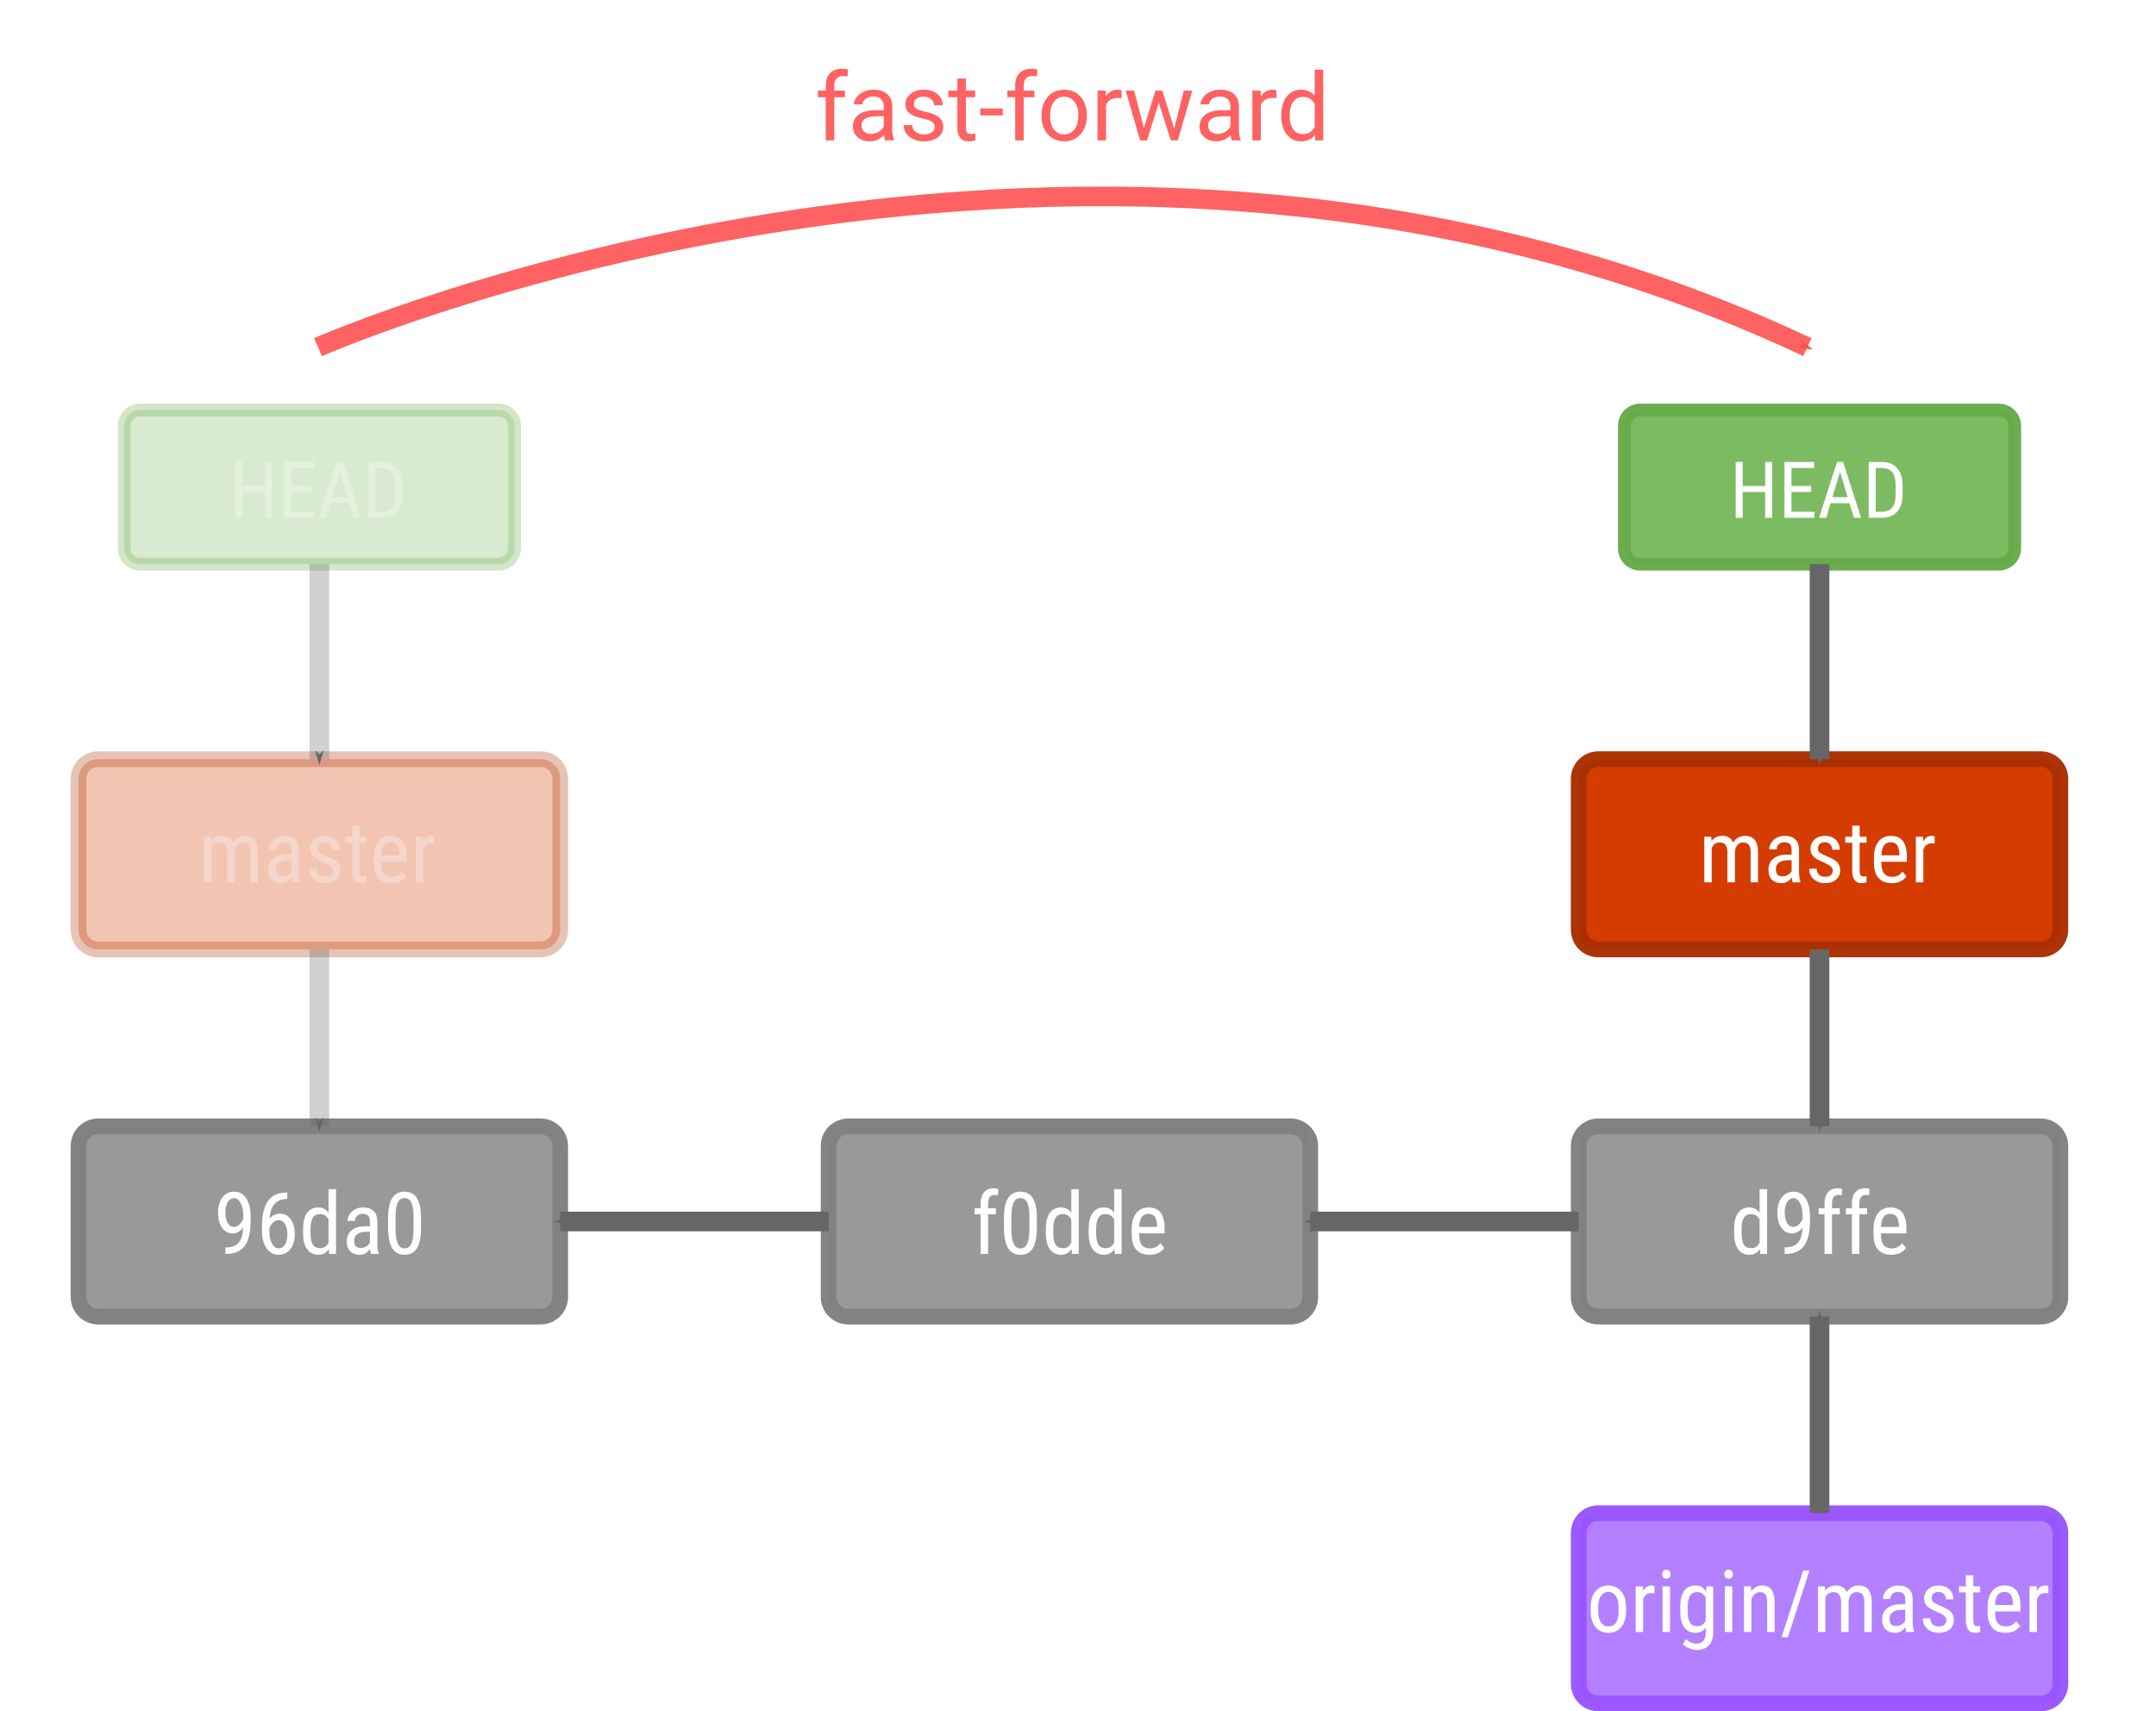 <?xml version="1.0" encoding="UTF-8" standalone="no"?>
<!-- Created with Inkscape (http://www.inkscape.org/) -->

<svg
   xmlns:dc="http://purl.org/dc/elements/1.1/"
   xmlns:cc="http://creativecommons.org/ns#"
   xmlns:rdf="http://www.w3.org/1999/02/22-rdf-syntax-ns#"
   xmlns:svg="http://www.w3.org/2000/svg"
   xmlns="http://www.w3.org/2000/svg"
   xmlns:sodipodi="http://sodipodi.sourceforge.net/DTD/sodipodi-0.dtd"
   xmlns:inkscape="http://www.inkscape.org/namespaces/inkscape"
   width="549"
   height="435.754"
   id="svg2"
   version="1.1"
   inkscape:version="0.48.4 r9939"
   sodipodi:docname="fast-forward.svg">
  <sodipodi:namedview
     id="base"
     pagecolor="#ffffff"
     bordercolor="#666666"
     borderopacity="1.0"
     inkscape:pageopacity="0.0"
     inkscape:pageshadow="2"
     inkscape:zoom="1"
     inkscape:cx="242.55763"
     inkscape:cy="230.99294"
     inkscape:document-units="px"
     inkscape:current-layer="layer1"
     showgrid="false"
     inkscape:window-width="1366"
     inkscape:window-height="744"
     inkscape:window-x="0"
     inkscape:window-y="24"
     inkscape:window-maximized="1"
     fit-margin-top="0"
     fit-margin-left="0"
     fit-margin-right="0"
     fit-margin-bottom="0"
     showguides="true"
     inkscape:guide-bbox="true" />
  <defs
     id="defs4">
    <marker
       inkscape:stockid="Arrow1Mend"
       orient="auto"
       refY="0"
       refX="0"
       id="Arrow1Mend"
       style="overflow:visible">
      <path
         inkscape:connector-curvature="0"
         id="path3869"
         d="M 0,0 5,-5 -12.5,0 5,5 0,0 z"
         style="fill-rule:evenodd;stroke:#000000;stroke-width:1pt"
         transform="matrix(-0.4,0,0,-0.4,-4,0)" />
    </marker>
    <marker
       inkscape:stockid="Arrow1SendXj"
       orient="auto"
       refY="0"
       refX="0"
       id="Arrow1SendXj"
       style="overflow:visible">
      <path
         inkscape:connector-curvature="0"
         id="path5637"
         d="M 0,0 5,-5 -12.5,0 5,5 0,0 z"
         style="fill:#666666;fill-rule:evenodd;stroke:#666666;stroke-width:1pt"
         transform="matrix(-0.2,0,0,-0.2,-1.2,0)" />
    </marker>
    <marker
       inkscape:stockid="Arrow1SendX"
       orient="auto"
       refY="0"
       refX="0"
       id="Arrow1SendX"
       style="overflow:visible">
      <path
         inkscape:connector-curvature="0"
         id="path5634"
         d="M 0,0 5,-5 -12.5,0 5,5 0,0 z"
         style="fill:#666666;fill-rule:evenodd;stroke:#666666;stroke-width:1pt"
         transform="matrix(-0.2,0,0,-0.2,-1.2,0)" />
    </marker>
    <marker
       inkscape:stockid="Arrow1SendV"
       orient="auto"
       refY="0"
       refX="0"
       id="Arrow1SendV"
       style="overflow:visible">
      <path
         inkscape:connector-curvature="0"
         id="path5631"
         d="M 0,0 5,-5 -12.5,0 5,5 0,0 z"
         style="fill:#666666;fill-rule:evenodd;stroke:#666666;stroke-width:1pt"
         transform="matrix(-0.2,0,0,-0.2,-1.2,0)" />
    </marker>
    <marker
       inkscape:stockid="Arrow1Send"
       orient="auto"
       refY="0"
       refX="0"
       id="Arrow1Send"
       style="overflow:visible">
      <path
         inkscape:connector-curvature="0"
         id="path4825"
         d="M 0,0 5,-5 -12.5,0 5,5 0,0 z"
         style="fill-rule:evenodd;stroke:#000000;stroke-width:1pt"
         transform="matrix(-0.2,0,0,-0.2,-1.2,0)" />
    </marker>
    <marker
       inkscape:stockid="Arrow1SendV"
       orient="auto"
       refY="0"
       refX="0"
       id="Arrow1SendV-0"
       style="overflow:visible">
      <path
         inkscape:connector-curvature="0"
         id="path5631-5"
         d="M 0,0 5,-5 -12.5,0 5,5 0,0 z"
         style="fill:#666666;fill-rule:evenodd;stroke:#666666;stroke-width:1pt"
         transform="matrix(-0.2,0,0,-0.2,-1.2,0)" />
    </marker>
    <marker
       inkscape:stockid="Arrow1Sendf"
       orient="auto"
       refY="0"
       refX="0"
       id="Arrow1Sendf"
       style="overflow:visible">
      <path
         inkscape:connector-curvature="0"
         id="path4517"
         d="M 0,0 5,-5 -12.5,0 5,5 0,0 z"
         style="fill:#4d4d4d;fill-rule:evenodd;stroke:#4d4d4d;stroke-width:1pt"
         transform="matrix(-0.2,0,0,-0.2,-1.2,0)" />
    </marker>
    <marker
       inkscape:stockid="Arrow1SendfE"
       orient="auto"
       refY="0"
       refX="0"
       id="Arrow1SendfE"
       style="overflow:visible">
      <path
         inkscape:connector-curvature="0"
         id="path4775"
         d="M 0,0 5,-5 -12.5,0 5,5 0,0 z"
         style="fill:#5098ff;fill-rule:evenodd;stroke:#5098ff;stroke-width:1pt"
         transform="matrix(-0.2,0,0,-0.2,-1.2,0)" />
    </marker>
    <marker
       inkscape:stockid="Arrow1Sendfz"
       orient="auto"
       refY="0"
       refX="0"
       id="Arrow1Sendfz"
       style="overflow:visible">
      <path
         inkscape:connector-curvature="0"
         id="path4948"
         d="M 0,0 5,-5 -12.5,0 5,5 0,0 z"
         style="fill:#5099ff;fill-rule:evenodd;stroke:#5099ff;stroke-width:1pt"
         transform="matrix(-0.2,0,0,-0.2,-1.2,0)" />
    </marker>
    <marker
       inkscape:stockid="Arrow1SendfzF"
       orient="auto"
       refY="0"
       refX="0"
       id="Arrow1SendfzF"
       style="overflow:visible">
      <path
         inkscape:connector-curvature="0"
         id="path3951"
         d="M 0,0 5,-5 -12.5,0 5,5 0,0 z"
         style="fill:#ff5050;fill-rule:evenodd;stroke:#ff5050;stroke-width:1pt"
         transform="matrix(-0.2,0,0,-0.2,-1.2,0)" />
    </marker>
  </defs>
  <g
     transform="translate(18,57.813)"
     inkscape:label="Layer 1"
     inkscape:groupmode="layer"
     id="layer1">
    <path
       style="opacity:0.1;color:#000000;fill:#ffffff;fill-opacity:1;fill-rule:nonzero;stroke:none;stroke-width:5;marker:none;visibility:visible;display:inline;overflow:visible;enable-background:accumulate"
       d="m -11.702,-57.813 536.404,0 c 3.489,0 6.298,2.809 6.298,6.298 l 0,249.404 c 0,3.489 -2.809,6.298 -6.298,6.298 l -536.404,0 C -15.191,204.187 -18,201.378 -18,197.889 l 0,-249.404 c 0,-3.489 2.809,-6.298 6.298,-6.298 z"
       id="rect4599" />
    <path
       style="fill:#999999;fill-opacity:1;stroke:#808080;stroke-width:4;stroke-miterlimit:4;stroke-opacity:0.973"
       d="m 7,229 112.648,0 c 2.77,0 5,2.23 5,5 l 0,38.441 c 0,2.77 -2.23,5 -5,5 l -112.648,0 c -2.77,0 -5,-2.23 -5,-5 l 0,-38.441 c 0,-2.77 2.23,-5 5,-5 z"
       id="rect4162-1" />
    <g
       style="font-size:22px;font-style:normal;font-variant:normal;font-weight:normal;font-stretch:condensed;text-align:center;line-height:125%;letter-spacing:0px;word-spacing:0px;writing-mode:lr-tb;text-anchor:middle;fill:#ffffff;fill-opacity:1;stroke:none;font-family:Roboto Condensed;-inkscape-font-specification:'Roboto Condensed, Condensed'"
       id="text3123">
      <path
         d="m 43.918,254.805 c -0.759,0.967 -1.647,1.45 -2.664,1.45 -1.139,1e-5 -2.045,-0.48 -2.718,-1.439 -0.673,-0.96 -1.01,-2.216 -1.01,-3.771 -10e-7,-1.633 0.365,-2.943 1.096,-3.932 0.738,-0.988 1.74,-1.482 3.008,-1.482 1.318,2e-5 2.345,0.573 3.083,1.719 0.745,1.139 1.117,2.718 1.117,4.737 l 0,0.591 c -1e-5,1.733 -0.132,3.137 -0.397,4.211 -0.258,1.074 -0.641,1.941 -1.149,2.6 -0.508,0.659 -1.157,1.16 -1.944,1.504 -0.788,0.337 -1.772,0.505 -2.954,0.505 l 0,-1.676 0.333,0 c 1.346,-0.029 2.367,-0.437 3.062,-1.225 0.702,-0.795 1.081,-2.059 1.139,-3.792 m -2.342,-0.193 c 0.458,1e-5 0.906,-0.19 1.343,-0.569 0.437,-0.387 0.777,-0.892 1.021,-1.515 l 0,-0.838 c -8e-6,-1.296 -0.226,-2.353 -0.677,-3.169 -0.451,-0.824 -0.995,-1.235 -1.633,-1.235 -0.688,1e-5 -1.235,0.34 -1.644,1.021 -0.401,0.673 -0.602,1.55 -0.602,2.632 -3e-6,1.081 0.197,1.966 0.591,2.653 0.394,0.68 0.927,1.021 1.601,1.021"
         style=""
         id="path3121" />
      <path
         d="m 55.154,245.835 0,1.687 -0.312,0 c -1.268,0.029 -2.259,0.458 -2.976,1.289 -0.716,0.824 -1.128,2.066 -1.235,3.728 0.695,-0.874 1.583,-1.311 2.664,-1.311 1.153,1e-5 2.066,0.476 2.739,1.429 0.68,0.945 1.02,2.188 1.021,3.728 -1e-5,1.64 -0.376,2.936 -1.128,3.889 -0.745,0.952 -1.747,1.429 -3.008,1.429 -1.268,0 -2.288,-0.562 -3.062,-1.687 -0.773,-1.124 -1.16,-2.618 -1.16,-4.479 l 0,-0.763 c -2e-6,-2.148 0.233,-3.86 0.698,-5.135 0.465,-1.275 1.149,-2.22 2.052,-2.836 0.909,-0.623 2.037,-0.945 3.384,-0.967 l 0.322,0 m -2.181,7.047 c -0.516,1e-5 -0.992,0.197 -1.429,0.591 -0.437,0.394 -0.752,0.895 -0.945,1.504 l 0,0.784 c -3e-6,1.268 0.222,2.302 0.666,3.104 0.451,0.795 1.003,1.192 1.654,1.192 0.709,0 1.264,-0.326 1.665,-0.978 0.401,-0.659 0.602,-1.525 0.602,-2.6 -8e-6,-1.06 -0.201,-1.923 -0.602,-2.589 -0.401,-0.673 -0.938,-1.01 -1.611,-1.01"
         style=""
         id="path3123" />
      <path
         d="m 59.172,255.149 c -2e-6,-1.79 0.333,-3.155 0.999,-4.093 0.673,-0.938 1.636,-1.407 2.89,-1.407 1.11,1e-5 1.977,0.451 2.6,1.354 l 0,-6.016 1.901,0 0,16.5 -1.74,0 -0.097,-1.246 c -0.623,0.974 -1.515,1.461 -2.675,1.461 -1.203,0 -2.148,-0.465 -2.836,-1.396 -0.68,-0.938 -1.028,-2.259 -1.042,-3.964 l 0,-1.192 m 1.901,1.085 c -3e-6,1.303 0.193,2.263 0.58,2.879 0.387,0.609 1.017,0.913 1.891,0.913 0.945,0 1.651,-0.476 2.116,-1.429 l 0,-5.865 c -0.487,-0.931 -1.189,-1.396 -2.105,-1.396 -0.874,1e-5 -1.504,0.308 -1.891,0.924 -0.387,0.609 -0.584,1.547 -0.591,2.814 l 0,1.16"
         style=""
         id="path3125" />
      <path
         d="m 76.467,261.486 c -0.115,-0.251 -0.197,-0.673 -0.247,-1.268 -0.673,0.988 -1.533,1.482 -2.578,1.482 -1.053,0 -1.876,-0.294 -2.471,-0.881 -0.587,-0.594 -0.881,-1.429 -0.881,-2.503 -2e-6,-1.182 0.401,-2.12 1.203,-2.814 0.802,-0.695 1.901,-1.049 3.298,-1.063 l 1.396,0 0,-1.235 c -8e-6,-0.695 -0.154,-1.189 -0.462,-1.482 -0.308,-0.294 -0.777,-0.44 -1.407,-0.44 -0.573,1e-5 -1.038,0.172 -1.396,0.516 -0.358,0.337 -0.537,0.766 -0.537,1.289 l -1.901,0 c -10e-7,-0.594 0.175,-1.16 0.526,-1.697 0.351,-0.544 0.824,-0.97 1.418,-1.278 0.594,-0.308 1.257,-0.462 1.987,-0.462 1.189,1e-5 2.091,0.297 2.707,0.892 0.623,0.587 0.942,1.447 0.956,2.578 l 0,5.865 c 0.007,0.895 0.129,1.672 0.365,2.331 l 0,0.172 -1.977,0 m -2.535,-1.515 c 0.465,0 0.909,-0.129 1.332,-0.387 0.423,-0.258 0.73,-0.58 0.924,-0.967 l 0,-2.771 -1.074,0 c -0.902,0.014 -1.615,0.218 -2.138,0.612 -0.523,0.387 -0.784,0.931 -0.784,1.633 -3e-6,0.659 0.132,1.139 0.397,1.439 0.265,0.294 0.713,0.44 1.343,0.44"
         style=""
         id="path3127" />
      <path
         d="m 89.207,254.816 c -10e-6,2.306 -0.337,4.032 -1.01,5.178 -0.673,1.139 -1.729,1.708 -3.169,1.708 -1.396,0 -2.438,-0.548 -3.126,-1.644 -0.688,-1.096 -1.046,-2.743 -1.074,-4.941 l 0,-2.686 c -2e-6,-2.284 0.337,-3.989 1.01,-5.113 0.68,-1.124 1.737,-1.687 3.169,-1.687 1.411,2e-5 2.453,0.534 3.126,1.601 0.68,1.067 1.038,2.682 1.074,4.845 l 0,2.739 m -1.901,-2.718 c -8e-6,-1.654 -0.183,-2.872 -0.548,-3.652 -0.365,-0.788 -0.949,-1.182 -1.751,-1.182 -0.781,2e-5 -1.354,0.387 -1.719,1.16 -0.365,0.766 -0.555,1.926 -0.569,3.48 l 0,3.223 c -4e-6,1.647 0.19,2.886 0.569,3.717 0.38,0.824 0.96,1.235 1.74,1.235 0.773,10e-6 1.343,-0.39 1.708,-1.171 0.365,-0.781 0.555,-1.973 0.569,-3.577 l 0,-3.233"
         style=""
         id="path3129" />
    </g>
    <path
       style="fill:#999999;fill-opacity:1;stroke:#808080;stroke-width:4;stroke-miterlimit:4;stroke-opacity:0.973"
       d="m 198,229 112.648,0 c 2.77,0 5,2.23 5,5 l 0,38.441 c 0,2.77 -2.23,5 -5,5 l -112.648,0 c -2.77,0 -5,-2.23 -5,-5 l 0,-38.441 c 0,-2.77 2.23,-5 5,-5 z"
       id="rect3921" />
    <path
       style="fill:#999999;fill-opacity:1;stroke:#808080;stroke-width:4;stroke-miterlimit:4;stroke-opacity:0.973"
       d="m 389,229 112.648,0 c 2.77,0 5,2.23 5,5 l 0,38.441 c 0,2.77 -2.23,5 -5,5 l -112.648,0 c -2.77,0 -5,-2.23 -5,-5 L 384,234 c 0,-2.77 2.23,-5 5,-5 z"
       id="rect3923" />
    <g
       style="font-size:22px;font-style:normal;font-variant:normal;font-weight:normal;font-stretch:condensed;text-align:center;line-height:125%;letter-spacing:0px;word-spacing:0px;writing-mode:lr-tb;text-anchor:middle;fill:#ffffff;fill-opacity:1;stroke:none;font-family:Roboto Condensed;-inkscape-font-specification:'Roboto Condensed, Condensed'"
       id="text3925">
      <path
         d="m 231.706,261.486 0,-10.087 -1.515,0 0,-1.536 1.515,0 0,-1.343 c 0.021,-1.182 0.319,-2.102 0.892,-2.761 0.58,-0.666 1.396,-0.999 2.449,-0.999 0.38,2e-5 0.763,0.061 1.149,0.183 l -0.097,1.611 c -0.272,-0.064 -0.562,-0.097 -0.87,-0.097 -1.081,10e-6 -1.622,0.77 -1.622,2.31 l 0,1.096 1.987,0 0,1.536 -1.987,0 0,10.087 -1.901,0"
         style=""
         id="path3134" />
      <path
         d="m 246.025,254.816 c -10e-6,2.306 -0.337,4.032 -1.01,5.178 -0.673,1.139 -1.729,1.708 -3.169,1.708 -1.396,0 -2.438,-0.548 -3.126,-1.644 -0.688,-1.096 -1.046,-2.743 -1.074,-4.941 l 0,-2.686 c 0,-2.284 0.337,-3.989 1.01,-5.113 0.68,-1.124 1.737,-1.687 3.169,-1.687 1.411,2e-5 2.453,0.534 3.126,1.601 0.68,1.067 1.038,2.682 1.074,4.845 l 0,2.739 m -1.901,-2.718 c 0,-1.654 -0.183,-2.872 -0.548,-3.652 -0.365,-0.788 -0.949,-1.182 -1.751,-1.182 -0.781,2e-5 -1.354,0.387 -1.719,1.16 -0.365,0.766 -0.555,1.926 -0.569,3.48 l 0,3.223 c 0,1.647 0.19,2.886 0.569,3.717 0.38,0.824 0.96,1.235 1.74,1.235 0.773,10e-6 1.343,-0.39 1.708,-1.171 0.365,-0.781 0.555,-1.973 0.569,-3.577 l 0,-3.233"
         style=""
         id="path3136" />
      <path
         d="m 248.303,255.149 c 0,-1.79 0.333,-3.155 0.999,-4.093 0.673,-0.938 1.636,-1.407 2.89,-1.407 1.11,1e-5 1.977,0.451 2.6,1.354 l 0,-6.016 1.901,0 0,16.5 -1.74,0 -0.097,-1.246 c -0.623,0.974 -1.515,1.461 -2.675,1.461 -1.203,0 -2.148,-0.465 -2.836,-1.396 -0.68,-0.938 -1.028,-2.259 -1.042,-3.964 l 0,-1.192 m 1.901,1.085 c 0,1.303 0.193,2.263 0.58,2.879 0.387,0.609 1.017,0.913 1.891,0.913 0.945,0 1.651,-0.476 2.116,-1.429 l 0,-5.865 c -0.487,-0.931 -1.189,-1.396 -2.105,-1.396 -0.874,1e-5 -1.504,0.308 -1.891,0.924 -0.387,0.609 -0.584,1.547 -0.591,2.814 l 0,1.16"
         style=""
         id="path3138" />
      <path
         d="m 259.217,255.149 c 0,-1.79 0.333,-3.155 0.999,-4.093 0.673,-0.938 1.636,-1.407 2.89,-1.407 1.11,1e-5 1.977,0.451 2.6,1.354 l 0,-6.016 1.901,0 0,16.5 -1.74,0 -0.097,-1.246 c -0.623,0.974 -1.515,1.461 -2.675,1.461 -1.203,0 -2.148,-0.465 -2.836,-1.396 -0.68,-0.938 -1.028,-2.259 -1.042,-3.964 l 0,-1.192 m 1.901,1.085 c 0,1.303 0.193,2.263 0.58,2.879 0.387,0.609 1.017,0.913 1.891,0.913 0.945,0 1.651,-0.476 2.116,-1.429 l 0,-5.865 c -0.487,-0.931 -1.189,-1.396 -2.105,-1.396 -0.874,1e-5 -1.504,0.308 -1.891,0.924 -0.387,0.609 -0.584,1.547 -0.591,2.814 l 0,1.16"
         style=""
         id="path3140" />
      <path
         d="m 274.686,261.701 c -1.447,0 -2.557,-0.43 -3.33,-1.289 -0.773,-0.867 -1.167,-2.134 -1.182,-3.803 l 0,-1.407 c 0,-1.733 0.376,-3.09 1.128,-4.071 0.759,-0.988 1.815,-1.482 3.169,-1.482 1.361,1e-5 2.378,0.433 3.051,1.3 0.673,0.867 1.017,2.216 1.031,4.05 l 0,1.246 -6.488,0 0,0.269 c 0,1.246 0.233,2.152 0.698,2.718 0.473,0.566 1.149,0.849 2.03,0.849 0.559,10e-6 1.049,-0.104 1.472,-0.312 0.43,-0.215 0.831,-0.551 1.203,-1.01 l 0.988,1.203 c -0.824,1.16 -2.08,1.74 -3.771,1.74 m -0.215,-10.42 c -0.788,1e-5 -1.371,0.272 -1.751,0.816 -0.38,0.537 -0.594,1.375 -0.645,2.514 l 4.576,0 0,-0.258 c -0.05,-1.103 -0.251,-1.891 -0.602,-2.363 -0.344,-0.473 -0.87,-0.709 -1.579,-0.709"
         style=""
         id="path3142" />
    </g>
    <g
       style="font-size:22px;font-style:normal;font-variant:normal;font-weight:normal;font-stretch:condensed;text-align:center;line-height:125%;letter-spacing:0px;word-spacing:0px;writing-mode:lr-tb;text-anchor:middle;fill:#ffffff;fill-opacity:1;stroke:none;font-family:Roboto Condensed;-inkscape-font-specification:'Roboto Condensed, Condensed'"
       id="text3929">
      <path
         d="m 423.576,255.149 c 0,-1.79 0.333,-3.155 0.999,-4.093 0.673,-0.938 1.636,-1.407 2.89,-1.407 1.11,1e-5 1.977,0.451 2.6,1.354 l 0,-6.016 1.901,0 0,16.5 -1.74,0 -0.097,-1.246 c -0.623,0.974 -1.515,1.461 -2.675,1.461 -1.203,0 -2.148,-0.465 -2.836,-1.396 -0.68,-0.938 -1.028,-2.259 -1.042,-3.964 l 0,-1.192 m 1.901,1.085 c 0,1.303 0.193,2.263 0.58,2.879 0.387,0.609 1.017,0.913 1.891,0.913 0.945,0 1.651,-0.476 2.116,-1.429 l 0,-5.865 c -0.487,-0.931 -1.189,-1.396 -2.105,-1.396 -0.874,1e-5 -1.504,0.308 -1.891,0.924 -0.387,0.609 -0.584,1.547 -0.591,2.814 l 0,1.16"
         style=""
         id="path3145" />
      <path
         d="m 440.979,254.805 c -0.759,0.967 -1.647,1.45 -2.664,1.45 -1.139,1e-5 -2.045,-0.48 -2.718,-1.439 -0.673,-0.96 -1.01,-2.216 -1.01,-3.771 0,-1.633 0.365,-2.943 1.096,-3.932 0.738,-0.988 1.74,-1.482 3.008,-1.482 1.318,2e-5 2.345,0.573 3.083,1.719 0.745,1.139 1.117,2.718 1.117,4.737 l 0,0.591 c 0,1.733 -0.132,3.137 -0.397,4.211 -0.258,1.074 -0.641,1.941 -1.149,2.6 -0.508,0.659 -1.157,1.16 -1.944,1.504 -0.788,0.337 -1.772,0.505 -2.954,0.505 l 0,-1.676 0.333,0 c 1.346,-0.029 2.367,-0.437 3.062,-1.225 0.702,-0.795 1.081,-2.059 1.139,-3.792 m -2.342,-0.193 c 0.458,1e-5 0.906,-0.19 1.343,-0.569 0.437,-0.387 0.777,-0.892 1.021,-1.515 l 0,-0.838 c -10e-6,-1.296 -0.226,-2.353 -0.677,-3.169 -0.451,-0.824 -0.995,-1.235 -1.633,-1.235 -0.688,1e-5 -1.235,0.34 -1.644,1.021 -0.401,0.673 -0.602,1.55 -0.602,2.632 0,1.081 0.197,1.966 0.591,2.653 0.394,0.68 0.927,1.021 1.601,1.021"
         style=""
         id="path3147" />
      <path
         d="m 446.597,261.486 0,-10.087 -1.515,0 0,-1.536 1.515,0 0,-1.343 c 0.021,-1.182 0.319,-2.102 0.892,-2.761 0.58,-0.666 1.396,-0.999 2.449,-0.999 0.38,2e-5 0.763,0.061 1.149,0.183 l -0.097,1.611 c -0.272,-0.064 -0.562,-0.097 -0.87,-0.097 -1.081,10e-6 -1.622,0.77 -1.622,2.31 l 0,1.096 1.987,0 0,1.536 -1.987,0 0,10.087 -1.901,0"
         style=""
         id="path3149" />
      <path
         d="m 453.558,261.486 0,-10.087 -1.515,0 0,-1.536 1.515,0 0,-1.343 c 0.021,-1.182 0.319,-2.102 0.892,-2.761 0.58,-0.666 1.396,-0.999 2.449,-0.999 0.38,2e-5 0.763,0.061 1.149,0.183 l -0.097,1.611 c -0.272,-0.064 -0.562,-0.097 -0.87,-0.097 -1.081,10e-6 -1.622,0.77 -1.622,2.31 l 0,1.096 1.987,0 0,1.536 -1.987,0 0,10.087 -1.901,0"
         style=""
         id="path3151" />
      <path
         d="m 463.58,261.701 c -1.447,0 -2.557,-0.43 -3.33,-1.289 -0.773,-0.867 -1.167,-2.134 -1.182,-3.803 l 0,-1.407 c 0,-1.733 0.376,-3.09 1.128,-4.071 0.759,-0.988 1.815,-1.482 3.169,-1.482 1.361,1e-5 2.378,0.433 3.051,1.3 0.673,0.867 1.017,2.216 1.031,4.05 l 0,1.246 -6.488,0 0,0.269 c 0,1.246 0.233,2.152 0.698,2.718 0.473,0.566 1.149,0.849 2.03,0.849 0.559,10e-6 1.049,-0.104 1.472,-0.312 0.43,-0.215 0.831,-0.551 1.203,-1.01 l 0.988,1.203 c -0.824,1.16 -2.08,1.74 -3.771,1.74 m -0.215,-10.42 c -0.788,1e-5 -1.371,0.272 -1.751,0.816 -0.38,0.537 -0.594,1.375 -0.645,2.514 l 4.576,0 0,-0.258 c -0.05,-1.103 -0.251,-1.891 -0.602,-2.363 -0.344,-0.473 -0.87,-0.709 -1.579,-0.709"
         style=""
         id="path3153" />
    </g>
    <path
       inkscape:connection-start-point="d4"
       inkscape:connection-start="#rect3921"
       style="fill:none;stroke:#666666;stroke-width:5;stroke-linecap:butt;stroke-linejoin:miter;stroke-miterlimit:4;stroke-opacity:1;stroke-dasharray:none;marker-end:url(#Arrow1SendV);display:inline"
       d="m 193,253.22 -68.352,0"
       id="path4264-8"
       inkscape:connector-type="polyline"
       inkscape:connector-curvature="0"
       sodipodi:nodetypes="cc"
       inkscape:connection-end="#rect4162-1"
       inkscape:connection-end-point="d4" />
    <path
       inkscape:connection-start-point="d4"
       inkscape:connection-start="#rect3923"
       sodipodi:nodetypes="cc"
       inkscape:connector-curvature="0"
       inkscape:connector-type="polyline"
       id="path4020"
       d="m 384,253.22 -68.353,0"
       style="fill:none;stroke:#666666;stroke-width:5;stroke-linecap:butt;stroke-linejoin:miter;stroke-miterlimit:4;stroke-opacity:1;stroke-dasharray:none;marker-end:url(#Arrow1SendV);display:inline"
       inkscape:connection-end="#rect3921"
       inkscape:connection-end-point="d4" />
    <path
       style="fill:#b380ff;fill-opacity:1;stroke:#9955ff;stroke-width:4;stroke-miterlimit:4;stroke-opacity:0.973"
       d="m 389,327.5 112.648,0 c 2.77,0 5,2.23 5,5 l 0,38.441 c 0,2.77 -2.23,5 -5,5 l -112.648,0 c -2.77,0 -5,-2.23 -5,-5 L 384,332.5 c 0,-2.77 2.23,-5 5,-5 z"
       id="rect4022" />
    <g
       style="font-size:22px;font-style:normal;font-variant:normal;font-weight:normal;font-stretch:condensed;text-align:center;line-height:125%;letter-spacing:0px;word-spacing:0px;writing-mode:lr-tb;text-anchor:middle;fill:#ffffff;fill-opacity:1;stroke:none;font-family:Roboto Condensed;-inkscape-font-specification:'Roboto Condensed, Condensed'"
       id="text3123-9">
      <path
         d="m 387.058,351.403 c -10e-6,-1.69 0.408,-3.026 1.225,-4.007 0.824,-0.988 1.909,-1.482 3.255,-1.482 1.346,2e-5 2.428,0.48 3.244,1.439 0.824,0.96 1.246,2.267 1.268,3.921 l 0,1.225 c -1e-5,1.683 -0.408,3.015 -1.225,3.996 -0.816,0.981 -1.905,1.472 -3.266,1.472 -1.346,0 -2.428,-0.476 -3.244,-1.429 -0.809,-0.952 -1.228,-2.242 -1.257,-3.867 l 0,-1.268 m 1.901,1.096 c 0,1.196 0.233,2.138 0.698,2.825 0.473,0.68 1.106,1.021 1.901,1.021 1.676,0 2.539,-1.21 2.589,-3.631 l 0,-1.311 c -1e-5,-1.189 -0.236,-2.127 -0.709,-2.814 -0.473,-0.695 -1.106,-1.042 -1.901,-1.042 -0.781,1e-5 -1.407,0.347 -1.88,1.042 -0.466,0.688 -0.698,1.622 -0.698,2.804 l 0,1.106"
         style=""
         id="path3157" />
      <path
         d="m 403.3,347.912 c -0.265,-0.05 -0.551,-0.075 -0.859,-0.075 -0.974,10e-6 -1.654,0.534 -2.041,1.601 l 0,8.314 -1.901,0 0,-11.623 1.848,0 0.032,1.182 c 0.508,-0.931 1.228,-1.396 2.159,-1.396 0.301,2e-5 0.551,0.05 0.752,0.15 l 0.011,1.848"
         style=""
         id="path3159" />
      <path
         d="m 407.253,357.752 -1.901,0 0,-11.623 1.901,0 0,11.623 m 0.15,-14.706 c 0,0.322 -0.089,0.591 -0.269,0.806 -0.179,0.215 -0.451,0.322 -0.816,0.322 -0.358,10e-6 -0.627,-0.107 -0.806,-0.322 -0.179,-0.215 -0.269,-0.483 -0.269,-0.806 0,-0.322 0.089,-0.594 0.269,-0.816 0.179,-0.222 0.448,-0.333 0.806,-0.333 0.358,1e-5 0.627,0.115 0.806,0.344 0.186,0.222 0.279,0.491 0.279,0.806"
         style=""
         id="path3161" />
      <path
         d="m 409.853,351.414 c 0,-1.812 0.329,-3.18 0.988,-4.104 0.659,-0.931 1.622,-1.396 2.89,-1.396 1.182,2e-5 2.08,0.505 2.696,1.515 l 0.097,-1.3 1.719,0 0,11.73 c -10e-6,1.439 -0.369,2.542 -1.106,3.309 -0.738,0.773 -1.765,1.16 -3.083,1.16 -0.573,-10e-6 -1.217,-0.143 -1.934,-0.43 -0.709,-0.279 -1.243,-0.627 -1.601,-1.042 l 0.773,-1.311 c 0.788,0.773 1.658,1.16 2.61,1.16 1.583,-10e-6 2.396,-0.863 2.438,-2.589 l 0,-1.515 c -0.616,0.91 -1.49,1.364 -2.621,1.364 -1.203,0 -2.141,-0.451 -2.814,-1.354 -0.673,-0.909 -1.024,-2.213 -1.053,-3.91 l 0,-1.289 m 1.901,1.085 c -1e-5,1.303 0.19,2.263 0.569,2.879 0.387,0.609 1.017,0.913 1.891,0.913 0.945,0 1.654,-0.483 2.127,-1.45 l 0,-5.812 c -0.494,-0.952 -1.196,-1.429 -2.105,-1.429 -0.874,10e-6 -1.504,0.308 -1.891,0.924 -0.387,0.609 -0.584,1.547 -0.591,2.814 l 0,1.16"
         style=""
         id="path3163" />
      <path
         d="m 423.109,357.752 -1.901,0 0,-11.623 1.901,0 0,11.623 m 0.15,-14.706 c -1e-5,0.322 -0.089,0.591 -0.269,0.806 -0.179,0.215 -0.451,0.322 -0.816,0.322 -0.358,10e-6 -0.627,-0.107 -0.806,-0.322 -0.179,-0.215 -0.269,-0.483 -0.269,-0.806 0,-0.322 0.089,-0.594 0.269,-0.816 0.179,-0.222 0.448,-0.333 0.806,-0.333 0.358,1e-5 0.627,0.115 0.806,0.344 0.186,0.222 0.279,0.491 0.279,0.806"
         style=""
         id="path3165" />
      <path
         d="m 427.878,346.129 0.054,1.257 c 0.738,-0.981 1.679,-1.472 2.825,-1.472 2.055,2e-5 3.097,1.371 3.126,4.114 l 0,7.724 -1.891,0 0,-7.638 c -10e-6,-0.909 -0.154,-1.554 -0.462,-1.934 -0.301,-0.387 -0.756,-0.58 -1.364,-0.58 -0.473,10e-6 -0.899,0.158 -1.278,0.473 -0.372,0.315 -0.673,0.727 -0.902,1.235 l 0,8.443 -1.901,0 0,-11.623 1.794,0"
         style=""
         id="path3167" />
      <path
         d="m 437.267,359.095 -1.611,0 5.489,-16.983 1.601,0 -5.479,16.983"
         style=""
         id="path3169" />
      <path
         d="m 446.699,346.129 0.043,1.074 c 0.709,-0.859 1.644,-1.289 2.804,-1.289 1.296,2e-5 2.202,0.562 2.718,1.687 0.73,-1.124 1.747,-1.687 3.051,-1.687 2.141,2e-5 3.237,1.336 3.287,4.007 l 0,7.831 -1.891,0 0,-7.648 c -1e-5,-0.845 -0.15,-1.472 -0.451,-1.88 -0.301,-0.415 -0.809,-0.623 -1.525,-0.623 -0.573,10e-6 -1.038,0.222 -1.396,0.666 -0.358,0.444 -0.566,1.01 -0.623,1.697 l 0,7.788 -1.912,0 0,-7.734 c -0.021,-1.611 -0.677,-2.417 -1.966,-2.417 -0.96,10e-6 -1.636,0.48 -2.03,1.439 l 0,8.712 -1.891,0 0,-11.623 1.783,0"
         style=""
         id="path3171" />
      <path
         d="m 467.431,357.752 c -0.115,-0.251 -0.197,-0.673 -0.247,-1.268 -0.673,0.988 -1.533,1.482 -2.578,1.482 -1.053,0 -1.876,-0.294 -2.471,-0.881 -0.587,-0.594 -0.881,-1.429 -0.881,-2.503 -1e-5,-1.182 0.401,-2.12 1.203,-2.814 0.802,-0.695 1.901,-1.049 3.298,-1.063 l 1.396,0 0,-1.235 c -10e-6,-0.695 -0.154,-1.189 -0.462,-1.482 -0.308,-0.294 -0.777,-0.44 -1.407,-0.44 -0.573,1e-5 -1.038,0.172 -1.396,0.516 -0.358,0.337 -0.537,0.766 -0.537,1.289 l -1.901,0 c 0,-0.594 0.175,-1.16 0.526,-1.697 0.351,-0.544 0.824,-0.97 1.418,-1.278 0.594,-0.308 1.257,-0.462 1.987,-0.462 1.189,2e-5 2.091,0.297 2.707,0.892 0.623,0.587 0.942,1.447 0.956,2.578 l 0,5.865 c 0.007,0.895 0.129,1.672 0.365,2.331 l 0,0.172 -1.977,0 m -2.535,-1.515 c 0.465,0 0.909,-0.129 1.332,-0.387 0.423,-0.258 0.73,-0.58 0.924,-0.967 l 0,-2.771 -1.074,0 c -0.902,0.014 -1.615,0.218 -2.138,0.612 -0.523,0.387 -0.784,0.931 -0.784,1.633 0,0.659 0.132,1.139 0.397,1.439 0.265,0.294 0.713,0.44 1.343,0.44"
         style=""
         id="path3173" />
      <path
         d="m 477.626,354.776 c -10e-6,-0.408 -0.154,-0.759 -0.462,-1.053 -0.308,-0.294 -0.902,-0.637 -1.783,-1.031 -1.024,-0.423 -1.747,-0.784 -2.17,-1.085 -0.415,-0.301 -0.727,-0.641 -0.935,-1.02 -0.208,-0.387 -0.312,-0.845 -0.312,-1.375 -10e-6,-0.945 0.344,-1.729 1.031,-2.353 0.695,-0.63 1.579,-0.945 2.653,-0.945 1.131,2e-5 2.041,0.329 2.729,0.988 0.687,0.659 1.031,1.504 1.031,2.535 l -1.891,0 c -1e-5,-0.523 -0.175,-0.967 -0.526,-1.332 -0.351,-0.372 -0.799,-0.559 -1.343,-0.559 -0.559,1e-5 -0.999,0.147 -1.321,0.44 -0.315,0.286 -0.473,0.673 -0.473,1.16 0,0.387 0.115,0.698 0.344,0.935 0.236,0.236 0.798,0.548 1.687,0.935 1.411,0.551 2.37,1.092 2.879,1.622 0.508,0.523 0.763,1.189 0.763,1.998 -10e-6,1.01 -0.347,1.819 -1.042,2.428 -0.695,0.602 -1.626,0.902 -2.793,0.902 -1.21,0 -2.191,-0.347 -2.943,-1.042 -0.752,-0.695 -1.128,-1.576 -1.128,-2.643 l 1.912,0 c 0.021,0.645 0.218,1.149 0.591,1.515 0.372,0.365 0.895,0.548 1.568,0.548 0.63,0 1.11,-0.14 1.439,-0.419 0.329,-0.286 0.494,-0.67 0.494,-1.149"
         style=""
         id="path3175" />
      <path
         d="m 484.479,343.315 0,2.814 1.751,0 0,1.536 -1.751,0 0,7.208 c 0,0.458 0.075,0.806 0.226,1.042 0.15,0.236 0.408,0.354 0.773,0.354 0.251,0 0.505,-0.043 0.763,-0.129 l -0.021,1.611 c -0.43,0.143 -0.87,0.215 -1.321,0.215 -0.752,0 -1.325,-0.269 -1.719,-0.806 -0.394,-0.537 -0.591,-1.296 -0.591,-2.277 l 0,-7.219 -1.772,0 0,-1.536 1.772,0 0,-2.814 1.891,0"
         style=""
         id="path3177" />
      <path
         d="m 492.632,357.967 c -1.447,0 -2.557,-0.43 -3.33,-1.289 -0.773,-0.867 -1.167,-2.134 -1.182,-3.803 l 0,-1.407 c -10e-6,-1.733 0.376,-3.09 1.128,-4.071 0.759,-0.988 1.815,-1.482 3.169,-1.482 1.361,2e-5 2.378,0.433 3.051,1.3 0.673,0.867 1.017,2.216 1.031,4.05 l 0,1.246 -6.488,0 0,0.269 c 0,1.246 0.233,2.152 0.698,2.718 0.473,0.566 1.149,0.849 2.03,0.849 0.559,0 1.049,-0.104 1.472,-0.312 0.43,-0.215 0.831,-0.551 1.203,-1.01 l 0.988,1.203 c -0.824,1.16 -2.08,1.74 -3.771,1.74 m -0.215,-10.42 c -0.788,1e-5 -1.371,0.272 -1.751,0.816 -0.38,0.537 -0.594,1.375 -0.645,2.514 l 4.576,0 0,-0.258 c -0.05,-1.103 -0.251,-1.891 -0.602,-2.363 -0.344,-0.473 -0.87,-0.709 -1.579,-0.709"
         style=""
         id="path3179" />
      <path
         d="m 503.589,347.912 c -0.265,-0.05 -0.551,-0.075 -0.859,-0.075 -0.974,10e-6 -1.654,0.534 -2.041,1.601 l 0,8.314 -1.901,0 0,-11.623 1.848,0 0.032,1.182 c 0.508,-0.931 1.228,-1.396 2.159,-1.396 0.301,2e-5 0.551,0.05 0.752,0.15 l 0.011,1.848"
         style=""
         id="path3181" />
    </g>
    <path
       style="opacity:0.3;fill:#d43c00;fill-opacity:1;stroke:#aa3000;stroke-width:4;stroke-miterlimit:4;stroke-opacity:0.973"
       d="m 7,135.5 112.648,0 c 2.77,0 5,2.23 5,5 l 0,38.441 c 0,2.77 -2.23,5 -5,5 l -112.648,0 c -2.77,0 -5,-2.23 -5,-5 l 0,-38.441 c 0,-2.77 2.23,-5 5,-5 z"
       id="rect4045" />
    <g
       style="font-size:22px;font-style:normal;font-variant:normal;font-weight:normal;font-stretch:condensed;text-align:center;line-height:125%;letter-spacing:0px;word-spacing:0px;writing-mode:lr-tb;text-anchor:middle;opacity:0.3;fill:#ffffff;fill-opacity:1;stroke:none;font-family:Roboto Condensed;-inkscape-font-specification:'Roboto Condensed, Condensed'"
       id="text4047">
      <path
         d="m 35.759,155.241 0.043,1.074 c 0.709,-0.859 1.644,-1.289 2.804,-1.289 1.296,1e-5 2.202,0.562 2.718,1.687 0.73,-1.124 1.747,-1.687 3.051,-1.687 2.141,1e-5 3.237,1.336 3.287,4.007 l 0,7.831 -1.891,0 0,-7.648 c -1.3e-5,-0.845 -0.15,-1.472 -0.451,-1.88 -0.301,-0.415 -0.809,-0.623 -1.525,-0.623 -0.573,1e-5 -1.038,0.222 -1.396,0.666 -0.358,0.444 -0.566,1.01 -0.623,1.697 l 0,7.788 -1.912,0 0,-7.734 c -0.021,-1.611 -0.677,-2.417 -1.966,-2.417 -0.96,1e-5 -1.636,0.48 -2.03,1.439 l 0,8.712 -1.891,0 0,-11.623 1.783,0"
         style=""
         id="path3185" />
      <path
         d="m 56.492,166.864 c -0.115,-0.251 -0.197,-0.673 -0.247,-1.268 -0.673,0.988 -1.533,1.482 -2.578,1.482 -1.053,0 -1.876,-0.294 -2.471,-0.881 -0.587,-0.594 -0.881,-1.429 -0.881,-2.503 -1e-6,-1.182 0.401,-2.12 1.203,-2.814 0.802,-0.695 1.901,-1.049 3.298,-1.063 l 1.396,0 0,-1.235 c -7e-6,-0.695 -0.154,-1.189 -0.462,-1.482 -0.308,-0.294 -0.777,-0.44 -1.407,-0.44 -0.573,1e-5 -1.038,0.172 -1.396,0.516 -0.358,0.337 -0.537,0.766 -0.537,1.289 l -1.901,0 c -2e-6,-0.594 0.175,-1.16 0.526,-1.697 0.351,-0.544 0.824,-0.97 1.418,-1.278 0.594,-0.308 1.257,-0.462 1.987,-0.462 1.189,1e-5 2.091,0.297 2.707,0.892 0.623,0.587 0.942,1.447 0.956,2.578 l 0,5.865 c 0.007,0.895 0.129,1.672 0.365,2.331 l 0,0.172 -1.977,0 m -2.535,-1.515 c 0.465,0 0.909,-0.129 1.332,-0.387 0.423,-0.258 0.73,-0.58 0.924,-0.967 l 0,-2.771 -1.074,0 c -0.902,0.014 -1.615,0.218 -2.138,0.612 -0.523,0.387 -0.784,0.931 -0.784,1.633 -3e-6,0.659 0.132,1.139 0.397,1.439 0.265,0.294 0.713,0.44 1.343,0.44"
         style=""
         id="path3187" />
      <path
         d="m 66.686,163.888 c -7e-6,-0.408 -0.154,-0.759 -0.462,-1.053 -0.308,-0.294 -0.902,-0.637 -1.783,-1.031 -1.024,-0.423 -1.747,-0.784 -2.17,-1.085 -0.415,-0.301 -0.727,-0.641 -0.935,-1.02 -0.208,-0.387 -0.312,-0.845 -0.312,-1.375 -1e-6,-0.945 0.344,-1.729 1.031,-2.353 0.695,-0.63 1.579,-0.945 2.653,-0.945 1.132,1e-5 2.041,0.329 2.729,0.988 0.687,0.659 1.031,1.504 1.031,2.535 l -1.891,0 c -7e-6,-0.523 -0.175,-0.967 -0.526,-1.332 -0.351,-0.372 -0.799,-0.559 -1.343,-0.559 -0.559,1e-5 -0.999,0.147 -1.321,0.44 -0.315,0.286 -0.473,0.673 -0.473,1.16 -3e-6,0.387 0.115,0.698 0.344,0.935 0.236,0.236 0.798,0.548 1.687,0.935 1.411,0.551 2.37,1.092 2.879,1.622 0.508,0.523 0.763,1.189 0.763,1.998 -9e-6,1.01 -0.347,1.819 -1.042,2.428 -0.695,0.602 -1.626,0.902 -2.793,0.902 -1.21,0 -2.191,-0.347 -2.943,-1.042 -0.752,-0.695 -1.128,-1.576 -1.128,-2.643 l 1.912,0 c 0.021,0.645 0.218,1.149 0.591,1.515 0.372,0.365 0.895,0.548 1.568,0.548 0.63,0 1.11,-0.14 1.439,-0.419 0.329,-0.286 0.494,-0.67 0.494,-1.149"
         style=""
         id="path3189" />
      <path
         d="m 73.54,152.426 0,2.814 1.751,0 0,1.536 -1.751,0 0,7.208 c -4e-6,0.458 0.075,0.806 0.226,1.042 0.15,0.236 0.408,0.354 0.773,0.354 0.251,1e-5 0.505,-0.043 0.763,-0.129 l -0.021,1.611 c -0.43,0.143 -0.87,0.215 -1.321,0.215 -0.752,0 -1.325,-0.269 -1.719,-0.806 -0.394,-0.537 -0.591,-1.296 -0.591,-2.277 l 0,-7.219 -1.772,0 0,-1.536 1.772,0 0,-2.814 1.891,0"
         style=""
         id="path3191" />
      <path
         d="m 81.693,167.079 c -1.447,0 -2.557,-0.43 -3.33,-1.289 -0.773,-0.867 -1.167,-2.134 -1.182,-3.803 l 0,-1.407 c -10e-7,-1.733 0.376,-3.09 1.128,-4.071 0.759,-0.988 1.815,-1.482 3.169,-1.482 1.361,1e-5 2.378,0.433 3.051,1.3 0.673,0.867 1.017,2.216 1.031,4.05 l 0,1.246 -6.488,0 0,0.269 c -3e-6,1.246 0.233,2.152 0.698,2.718 0.473,0.566 1.149,0.849 2.03,0.849 0.559,0 1.049,-0.104 1.472,-0.312 0.43,-0.215 0.831,-0.551 1.203,-1.01 l 0.988,1.203 c -0.824,1.16 -2.08,1.74 -3.771,1.74 M 81.478,156.659 c -0.788,1e-5 -1.371,0.272 -1.751,0.816 -0.38,0.537 -0.594,1.375 -0.645,2.514 l 4.576,0 0,-0.258 c -0.05,-1.103 -0.251,-1.891 -0.602,-2.363 -0.344,-0.473 -0.87,-0.709 -1.579,-0.709"
         style=""
         id="path3193" />
      <path
         d="m 92.65,157.024 c -0.265,-0.05 -0.551,-0.075 -0.859,-0.075 -0.974,1e-5 -1.654,0.534 -2.041,1.601 l 0,8.314 -1.901,0 0,-11.623 1.848,0 0.032,1.182 c 0.508,-0.931 1.228,-1.396 2.159,-1.396 0.301,1e-5 0.551,0.05 0.752,0.15 l 0.011,1.848"
         style=""
         id="path3195" />
    </g>
    <path
       style="opacity:0.3;fill:#7dbb62;fill-opacity:1;stroke:#67aa4a;stroke-width:3.242;stroke-miterlimit:4;stroke-opacity:0.973"
       d="m 17.673,46.59 91.301,0 c 2.245,0 4.052,1.807 4.052,4.052 l 0,31.156 c 0,2.245 -1.807,4.052 -4.052,4.052 l -91.301,0 c -2.245,0 -4.052,-1.807 -4.052,-4.052 l 0,-31.156 c 0,-2.245 1.807,-4.052 4.052,-4.052 z"
       id="rect4051" />
    <g
       style="font-size:20px;font-style:normal;font-variant:normal;font-weight:normal;font-stretch:condensed;text-align:center;line-height:125%;letter-spacing:0px;word-spacing:0px;writing-mode:lr-tb;text-anchor:middle;opacity:0.3;fill:#ffffff;fill-opacity:1;stroke:none;font-family:Roboto Condensed;-inkscape-font-specification:'Roboto Condensed, Condensed'"
       id="text4047-5">
      <path
         d="m 51.278,74.041 -1.797,0 0,-6.572 -5.723,0 0,6.572 -1.787,0 0,-14.219 1.787,0 0,6.113 5.723,0 0,-6.113 1.797,0 0,14.219"
         style=""
         id="path3199" />
      <path
         d="m 61.209,67.468 -5.029,0 0,5.039 5.859,0 0,1.533 -7.646,0 0,-14.219 7.549,0 0,1.543 -5.762,0 0,4.57 5.029,0 0,1.533"
         style=""
         id="path3201" />
      <path
         d="m 70.946,70.33 -4.805,0 -1.104,3.711 -1.836,0 4.58,-14.219 1.533,0 4.59,14.219 -1.836,0 -1.123,-3.711 m -4.336,-1.543 3.877,0 -1.943,-6.465 -1.934,6.465"
         style=""
         id="path3203" />
      <path
         d="m 75.838,74.041 0,-14.219 3.389,0 c 1.66,1.4e-5 2.949,0.521 3.867,1.562 0.918,1.035 1.377,2.494 1.377,4.375 l 0,2.383 c -1e-5,1.882 -0.466,3.337 -1.396,4.365 -0.931,1.022 -2.282,1.533 -4.053,1.533 l -3.184,0 m 1.787,-12.676 0,11.143 1.436,0 c 1.257,10e-7 2.174,-0.358 2.754,-1.074 0.579,-0.723 0.876,-1.79 0.889,-3.203 l 0,-2.52 c -8e-6,-1.497 -0.29,-2.594 -0.869,-3.291 -0.573,-0.703 -1.442,-1.055 -2.607,-1.055 l -1.602,0"
         style=""
         id="path3205" />
    </g>
    <path
       inkscape:connection-end-point="d4"
       inkscape:connection-end="#rect4045"
       style="opacity:0.3;fill:none;stroke:#666666;stroke-width:5;stroke-linecap:butt;stroke-linejoin:miter;stroke-miterlimit:4;stroke-opacity:1;stroke-dasharray:none;marker-end:url(#Arrow1SendV);display:inline"
       d="m 63.324,85.851 0,49.649"
       id="path4074"
       inkscape:connector-type="polyline"
       inkscape:connector-curvature="0"
       sodipodi:nodetypes="cc"
       inkscape:connection-start="#rect4051"
       inkscape:connection-start-point="d4" />
    <path
       inkscape:connection-start-point="d4"
       inkscape:connection-start="#rect4045"
       style="opacity:0.3;fill:none;stroke:#666666;stroke-width:5;stroke-linecap:butt;stroke-linejoin:miter;stroke-miterlimit:4;stroke-opacity:1;stroke-dasharray:none;marker-end:url(#Arrow1SendV);display:inline"
       d="m 63.324,183.941 0,45.059"
       id="path4080"
       inkscape:connector-type="polyline"
       inkscape:connector-curvature="0"
       sodipodi:nodetypes="cc"
       inkscape:connection-end="#rect4162-1"
       inkscape:connection-end-point="d4" />
    <path
       sodipodi:nodetypes="cc"
       inkscape:connector-curvature="0"
       inkscape:connector-type="polyline"
       id="path4082"
       d="m 445.324,327.5 0,-50.059"
       style="fill:none;stroke:#666666;stroke-width:5;stroke-linecap:butt;stroke-linejoin:miter;stroke-miterlimit:4;stroke-opacity:1;stroke-dasharray:none;marker-end:url(#Arrow1SendV);display:inline"
       inkscape:connection-start="#rect4022"
       inkscape:connection-start-point="d4"
       inkscape:connection-end="#rect3923"
       inkscape:connection-end-point="d4" />
    <path
       style="fill:#d43c00;fill-opacity:1;stroke:#aa3000;stroke-width:4;stroke-miterlimit:4;stroke-opacity:0.973"
       d="m 389,135.5 112.648,0 c 2.77,0 5,2.23 5,5 l 0,38.441 c 0,2.77 -2.23,5 -5,5 l -112.648,0 c -2.77,0 -5,-2.23 -5,-5 L 384,140.5 c 0,-2.77 2.23,-5 5,-5 z"
       id="rect3059" />
    <g
       style="font-size:22px;font-style:normal;font-variant:normal;font-weight:normal;font-stretch:condensed;text-align:center;line-height:125%;letter-spacing:0px;word-spacing:0px;writing-mode:lr-tb;text-anchor:middle;fill:#ffffff;fill-opacity:1;stroke:none;font-family:Roboto Condensed;-inkscape-font-specification:'Roboto Condensed, Condensed'"
       id="text3061">
      <path
         d="m 417.759,155.241 0.043,1.074 c 0.709,-0.859 1.644,-1.289 2.804,-1.289 1.296,1e-5 2.202,0.562 2.718,1.687 0.73,-1.124 1.747,-1.687 3.051,-1.687 2.141,1e-5 3.237,1.336 3.287,4.007 l 0,7.831 -1.891,0 0,-7.648 c -2e-5,-0.845 -0.15,-1.472 -0.451,-1.88 -0.301,-0.415 -0.809,-0.623 -1.525,-0.623 -0.573,1e-5 -1.038,0.222 -1.396,0.666 -0.358,0.444 -0.566,1.01 -0.623,1.697 l 0,7.788 -1.912,0 0,-7.734 c -0.021,-1.611 -0.677,-2.417 -1.966,-2.417 -0.96,1e-5 -1.636,0.48 -2.03,1.439 l 0,8.712 -1.891,0 0,-11.623 1.783,0"
         style=""
         id="path3209" />
      <path
         d="m 438.492,166.864 c -0.115,-0.251 -0.197,-0.673 -0.247,-1.268 -0.673,0.988 -1.533,1.482 -2.578,1.482 -1.053,0 -1.876,-0.294 -2.471,-0.881 -0.587,-0.594 -0.881,-1.429 -0.881,-2.503 0,-1.182 0.401,-2.12 1.203,-2.814 0.802,-0.695 1.901,-1.049 3.298,-1.063 l 1.396,0 0,-1.235 c 0,-0.695 -0.154,-1.189 -0.462,-1.482 -0.308,-0.294 -0.777,-0.44 -1.407,-0.44 -0.573,1e-5 -1.038,0.172 -1.396,0.516 -0.358,0.337 -0.537,0.766 -0.537,1.289 l -1.901,0 c 0,-0.594 0.175,-1.16 0.526,-1.697 0.351,-0.544 0.824,-0.97 1.418,-1.278 0.594,-0.308 1.257,-0.462 1.987,-0.462 1.189,1e-5 2.091,0.297 2.707,0.892 0.623,0.587 0.942,1.447 0.956,2.578 l 0,5.865 c 0.007,0.895 0.129,1.672 0.365,2.331 l 0,0.172 -1.977,0 m -2.535,-1.515 c 0.465,0 0.909,-0.129 1.332,-0.387 0.423,-0.258 0.73,-0.58 0.924,-0.967 l 0,-2.771 -1.074,0 c -0.902,0.014 -1.615,0.218 -2.138,0.612 -0.523,0.387 -0.784,0.931 -0.784,1.633 0,0.659 0.132,1.139 0.397,1.439 0.265,0.294 0.713,0.44 1.343,0.44"
         style=""
         id="path3211" />
      <path
         d="m 448.686,163.888 c -10e-6,-0.408 -0.154,-0.759 -0.462,-1.053 -0.308,-0.294 -0.902,-0.637 -1.783,-1.031 -1.024,-0.423 -1.747,-0.784 -2.17,-1.085 -0.415,-0.301 -0.727,-0.641 -0.935,-1.02 -0.208,-0.387 -0.312,-0.845 -0.312,-1.375 0,-0.945 0.344,-1.729 1.031,-2.353 0.695,-0.63 1.579,-0.945 2.653,-0.945 1.132,1e-5 2.041,0.329 2.729,0.988 0.687,0.659 1.031,1.504 1.031,2.535 l -1.891,0 c 0,-0.523 -0.175,-0.967 -0.526,-1.332 -0.351,-0.372 -0.799,-0.559 -1.343,-0.559 -0.559,1e-5 -0.999,0.147 -1.321,0.44 -0.315,0.286 -0.473,0.673 -0.473,1.16 -1e-5,0.387 0.115,0.698 0.344,0.935 0.236,0.236 0.798,0.548 1.687,0.935 1.411,0.551 2.37,1.092 2.879,1.622 0.508,0.523 0.763,1.189 0.763,1.998 -10e-6,1.01 -0.347,1.819 -1.042,2.428 -0.695,0.602 -1.626,0.902 -2.793,0.902 -1.21,0 -2.191,-0.347 -2.943,-1.042 -0.752,-0.695 -1.128,-1.576 -1.128,-2.643 l 1.912,0 c 0.021,0.645 0.218,1.149 0.591,1.515 0.372,0.365 0.895,0.548 1.568,0.548 0.63,0 1.11,-0.14 1.439,-0.419 0.329,-0.286 0.494,-0.67 0.494,-1.149"
         style=""
         id="path3213" />
      <path
         d="m 455.54,152.426 0,2.814 1.751,0 0,1.536 -1.751,0 0,7.208 c 0,0.458 0.075,0.806 0.226,1.042 0.15,0.236 0.408,0.354 0.773,0.354 0.251,1e-5 0.505,-0.043 0.763,-0.129 l -0.021,1.611 c -0.43,0.143 -0.87,0.215 -1.321,0.215 -0.752,0 -1.325,-0.269 -1.719,-0.806 -0.394,-0.537 -0.591,-1.296 -0.591,-2.277 l 0,-7.219 -1.772,0 0,-1.536 1.772,0 0,-2.814 1.891,0"
         style=""
         id="path3215" />
      <path
         d="m 463.693,167.079 c -1.447,0 -2.557,-0.43 -3.33,-1.289 -0.773,-0.867 -1.167,-2.134 -1.182,-3.803 l 0,-1.407 c 0,-1.733 0.376,-3.09 1.128,-4.071 0.759,-0.988 1.815,-1.482 3.169,-1.482 1.361,1e-5 2.378,0.433 3.051,1.3 0.673,0.867 1.017,2.216 1.031,4.05 l 0,1.246 -6.488,0 0,0.269 c -1e-5,1.246 0.233,2.152 0.698,2.718 0.473,0.566 1.149,0.849 2.03,0.849 0.559,0 1.049,-0.104 1.472,-0.312 0.43,-0.215 0.831,-0.551 1.203,-1.01 l 0.988,1.203 c -0.824,1.16 -2.08,1.74 -3.771,1.74 m -0.215,-10.42 c -0.788,1e-5 -1.371,0.272 -1.751,0.816 -0.38,0.537 -0.594,1.375 -0.645,2.514 l 4.576,0 0,-0.258 c -0.05,-1.103 -0.251,-1.891 -0.602,-2.363 -0.344,-0.473 -0.87,-0.709 -1.579,-0.709"
         style=""
         id="path3217" />
      <path
         d="m 474.65,157.024 c -0.265,-0.05 -0.551,-0.075 -0.859,-0.075 -0.974,1e-5 -1.654,0.534 -2.041,1.601 l 0,8.314 -1.901,0 0,-11.623 1.848,0 0.032,1.182 c 0.508,-0.931 1.228,-1.396 2.159,-1.396 0.301,1e-5 0.551,0.05 0.752,0.15 l 0.011,1.848"
         style=""
         id="path3219" />
    </g>
    <path
       style="fill:#7dbb62;fill-opacity:1;stroke:#67aa4a;stroke-width:3.242;stroke-miterlimit:4;stroke-opacity:0.973"
       d="m 399.673,46.59 91.301,0 c 2.245,0 4.052,1.807 4.052,4.052 l 0,31.156 c 0,2.245 -1.807,4.052 -4.052,4.052 l -91.301,0 c -2.245,0 -4.052,-1.807 -4.052,-4.052 l 0,-31.156 c 0,-2.245 1.807,-4.052 4.052,-4.052 z"
       id="rect3065" />
    <g
       style="font-size:20px;font-style:normal;font-variant:normal;font-weight:normal;font-stretch:condensed;text-align:center;line-height:125%;letter-spacing:0px;word-spacing:0px;writing-mode:lr-tb;text-anchor:middle;fill:#ffffff;fill-opacity:1;stroke:none;font-family:Roboto Condensed;-inkscape-font-specification:'Roboto Condensed, Condensed'"
       id="text3067">
      <path
         d="m 433.278,74.041 -1.797,0 0,-6.572 -5.723,0 0,6.572 -1.787,0 0,-14.219 1.787,0 0,6.113 5.723,0 0,-6.113 1.797,0 0,14.219"
         style=""
         id="path3223" />
      <path
         d="m 443.209,67.468 -5.029,0 0,5.039 5.859,0 0,1.533 -7.646,0 0,-14.219 7.549,0 0,1.543 -5.762,0 0,4.57 5.029,0 0,1.533"
         style=""
         id="path3225" />
      <path
         d="m 452.946,70.33 -4.805,0 -1.104,3.711 -1.836,0 4.58,-14.219 1.533,0 4.59,14.219 -1.836,0 -1.123,-3.711 m -4.336,-1.543 3.877,0 -1.943,-6.465 -1.934,6.465"
         style=""
         id="path3227" />
      <path
         d="m 457.838,74.041 0,-14.219 3.389,0 c 1.66,1.4e-5 2.949,0.521 3.867,1.562 0.918,1.035 1.377,2.494 1.377,4.375 l 0,2.383 c -1e-5,1.882 -0.466,3.337 -1.396,4.365 -0.931,1.022 -2.282,1.533 -4.053,1.533 l -3.184,0 m 1.787,-12.676 0,11.143 1.436,0 c 1.256,10e-7 2.174,-0.358 2.754,-1.074 0.579,-0.723 0.876,-1.79 0.889,-3.203 l 0,-2.52 c 0,-1.497 -0.29,-2.594 -0.869,-3.291 -0.573,-0.703 -1.442,-1.055 -2.607,-1.055 l -1.602,0"
         style=""
         id="path3229" />
    </g>
    <path
       inkscape:connection-start-point="d4"
       inkscape:connection-start="#rect3065"
       sodipodi:nodetypes="cc"
       inkscape:connector-curvature="0"
       inkscape:connector-type="polyline"
       id="path3095"
       d="m 445.324,85.851 0,49.649"
       style="fill:none;stroke:#666666;stroke-width:5;stroke-linecap:butt;stroke-linejoin:miter;stroke-miterlimit:4;stroke-opacity:1;stroke-dasharray:none;marker-end:url(#Arrow1SendV);display:inline"
       inkscape:connection-end="#rect3059"
       inkscape:connection-end-point="d4" />
    <path
       style="fill:none;stroke:#666666;stroke-width:5;stroke-linecap:butt;stroke-linejoin:miter;stroke-miterlimit:4;stroke-opacity:1;stroke-dasharray:none;marker-end:url(#Arrow1SendV);display:inline"
       d="m 445.324,183.941 0,45.059"
       id="path3099"
       inkscape:connector-type="polyline"
       inkscape:connector-curvature="0"
       sodipodi:nodetypes="cc"
       inkscape:connection-start="#rect3059"
       inkscape:connection-start-point="d4"
       inkscape:connection-end="#rect3923"
       inkscape:connection-end-point="d4" />
    <g
       style="font-size:24px;font-style:normal;font-variant:normal;font-weight:normal;font-stretch:normal;text-align:center;line-height:125%;letter-spacing:0px;word-spacing:0px;writing-mode:lr-tb;text-anchor:middle;fill:#ff5050;fill-opacity:0.898;stroke:none;font-family:Roboto;-inkscape-font-specification:Roboto"
       id="text3101">
      <path
         d="m 192.272,-22.059 0,-11.004 -2.004,0 0,-1.676 2.004,0 0,-1.301 c 0,-1.359 0.363,-2.41 1.09,-3.152 0.727,-0.742 1.754,-1.113 3.082,-1.113 0.5,1.8e-5 0.996,0.066 1.488,0.199 l -0.117,1.758 c -0.367,-0.07 -0.758,-0.105 -1.172,-0.105 -0.703,1.6e-5 -1.246,0.207 -1.629,0.621 -0.383,0.406 -0.574,0.992 -0.574,1.758 l 0,1.336 2.707,0 0,1.676 -2.707,0 0,11.004 -2.168,0"
         style=""
         id="path3232" />
      <path
         d="m 207.378,-22.059 c -0.125,-0.25 -0.227,-0.695 -0.305,-1.336 -1.008,1.047 -2.211,1.57 -3.609,1.57 -1.25,0 -2.277,-0.352 -3.082,-1.055 -0.797,-0.711 -1.195,-1.609 -1.195,-2.695 -10e-6,-1.32 0.5,-2.344 1.5,-3.07 1.008,-0.734 2.422,-1.102 4.242,-1.102 l 2.109,0 0,-0.996 c -1e-5,-0.758 -0.227,-1.359 -0.68,-1.805 -0.453,-0.453 -1.121,-0.68 -2.004,-0.68 -0.773,1.1e-5 -1.422,0.195 -1.945,0.586 -0.523,0.391 -0.785,0.863 -0.785,1.418 l -2.18,0 c 0,-0.633 0.223,-1.242 0.668,-1.828 0.453,-0.594 1.062,-1.062 1.828,-1.406 0.773,-0.344 1.621,-0.516 2.543,-0.516 1.461,1.3e-5 2.605,0.367 3.434,1.102 0.828,0.727 1.258,1.73 1.289,3.012 l 0,5.836 c -1e-5,1.164 0.148,2.09 0.445,2.777 l 0,0.188 -2.273,0 m -3.598,-1.652 c 0.68,2e-6 1.324,-0.176 1.934,-0.527 0.609,-0.352 1.051,-0.809 1.324,-1.371 l 0,-2.602 -1.699,0 c -2.656,6e-6 -3.984,0.777 -3.984,2.332 0,0.68 0.227,1.211 0.68,1.594 0.453,0.383 1.035,0.574 1.746,0.574"
         style=""
         id="path3234" />
      <path
         d="m 220.011,-25.423 c 0,-0.586 -0.223,-1.039 -0.668,-1.359 -0.438,-0.328 -1.207,-0.609 -2.309,-0.844 -1.094,-0.234 -1.965,-0.516 -2.613,-0.844 -0.641,-0.328 -1.117,-0.719 -1.43,-1.172 -0.305,-0.453 -0.457,-0.992 -0.457,-1.617 0,-1.039 0.438,-1.918 1.312,-2.637 0.883,-0.719 2.008,-1.078 3.375,-1.078 1.437,1.3e-5 2.602,0.371 3.492,1.113 0.898,0.742 1.348,1.691 1.348,2.848 l -2.18,0 c -1e-5,-0.594 -0.254,-1.105 -0.762,-1.535 -0.5,-0.43 -1.133,-0.645 -1.898,-0.645 -0.789,1.1e-5 -1.406,0.172 -1.852,0.516 -0.445,0.344 -0.668,0.793 -0.668,1.348 0,0.523 0.207,0.918 0.621,1.184 0.414,0.266 1.16,0.52 2.238,0.762 1.086,0.242 1.965,0.531 2.637,0.867 0.672,0.336 1.168,0.742 1.488,1.219 0.328,0.469 0.492,1.043 0.492,1.723 -1e-5,1.133 -0.453,2.043 -1.359,2.73 -0.906,0.68 -2.082,1.02 -3.527,1.02 -1.016,0 -1.914,-0.18 -2.695,-0.539 -0.781,-0.359 -1.395,-0.859 -1.84,-1.5 -0.438,-0.648 -0.656,-1.348 -0.656,-2.098 l 2.168,0 c 0.039,0.727 0.328,1.305 0.867,1.734 0.547,0.422 1.266,0.633 2.156,0.633 0.82,1e-6 1.477,-0.164 1.969,-0.492 0.5,-0.336 0.75,-0.781 0.75,-1.336"
         style=""
         id="path3236" />
      <path
         d="m 227.944,-37.809 0,3.07 2.367,0 0,1.676 -2.367,0 0,7.863 c -1e-5,0.508 0.105,0.891 0.316,1.148 0.211,0.25 0.57,0.375 1.078,0.375 0.25,2e-6 0.594,-0.047 1.031,-0.141 l 0,1.758 c -0.57,0.156 -1.125,0.234 -1.664,0.234 -0.969,0 -1.699,-0.293 -2.191,-0.879 -0.492,-0.586 -0.738,-1.418 -0.738,-2.496 l 0,-7.863 -2.309,0 0,-1.676 2.309,0 0,-3.07 2.168,0"
         style=""
         id="path3238" />
      <path
         d="m 237.343,-28.423 -5.719,0 0,-1.77 5.719,0 0,1.77"
         style=""
         id="path3240" />
      <path
         d="m 240.507,-22.059 0,-11.004 -2.004,0 0,-1.676 2.004,0 0,-1.301 c 0,-1.359 0.363,-2.41 1.09,-3.152 0.727,-0.742 1.754,-1.113 3.082,-1.113 0.5,1.8e-5 0.996,0.066 1.488,0.199 l -0.117,1.758 c -0.367,-0.07 -0.758,-0.105 -1.172,-0.105 -0.703,1.6e-5 -1.246,0.207 -1.629,0.621 -0.383,0.406 -0.574,0.992 -0.574,1.758 l 0,1.336 2.707,0 0,1.676 -2.707,0 0,11.004 -2.168,0"
         style=""
         id="path3242" />
      <path
         d="m 247.21,-28.516 c 0,-1.242 0.242,-2.359 0.727,-3.352 0.492,-0.992 1.172,-1.758 2.039,-2.297 0.875,-0.539 1.871,-0.809 2.988,-0.809 1.727,1.3e-5 3.121,0.598 4.184,1.793 1.07,1.195 1.605,2.785 1.605,4.77 l 0,0.152 c -1e-5,1.234 -0.238,2.344 -0.715,3.328 -0.469,0.977 -1.145,1.738 -2.027,2.285 -0.875,0.547 -1.883,0.82 -3.023,0.82 -1.719,0 -3.113,-0.598 -4.184,-1.793 -1.062,-1.195 -1.594,-2.777 -1.594,-4.746 l 0,-0.152 m 2.18,0.258 c 0,1.406 0.324,2.535 0.973,3.387 0.656,0.852 1.531,1.277 2.625,1.277 1.102,1e-6 1.977,-0.43 2.625,-1.289 0.648,-0.867 0.973,-2.078 0.973,-3.633 -10e-6,-1.391 -0.332,-2.516 -0.996,-3.375 -0.656,-0.867 -1.531,-1.301 -2.625,-1.301 -1.07,1.1e-5 -1.934,0.426 -2.59,1.277 -0.656,0.852 -0.984,2.07 -0.984,3.656"
         style=""
         id="path3244" />
      <path
         d="m 267.6,-32.794 c -0.328,-0.055 -0.684,-0.082 -1.066,-0.082 -1.422,1e-5 -2.387,0.605 -2.895,1.816 l 0,9 -2.168,0 0,-12.68 2.109,0 0.035,1.465 c 0.711,-1.133 1.719,-1.699 3.023,-1.699 0.422,1.3e-5 0.742,0.055 0.961,0.164 l 0,2.016"
         style=""
         id="path3246" />
      <path
         d="m 280.995,-25.048 2.438,-9.691 2.168,0 -3.691,12.68 -1.758,0 -3.082,-9.609 -3,9.609 -1.758,0 -3.68,-12.68 2.156,0 2.496,9.492 2.953,-9.492 1.746,0 3.012,9.691"
         style=""
         id="path3248" />
      <path
         d="m 295.643,-22.059 c -0.125,-0.25 -0.227,-0.695 -0.305,-1.336 -1.008,1.047 -2.211,1.57 -3.609,1.57 -1.25,0 -2.277,-0.352 -3.082,-1.055 -0.797,-0.711 -1.195,-1.609 -1.195,-2.695 0,-1.32 0.5,-2.344 1.5,-3.07 1.008,-0.734 2.422,-1.102 4.242,-1.102 l 2.109,0 0,-0.996 c -10e-6,-0.758 -0.227,-1.359 -0.68,-1.805 -0.453,-0.453 -1.121,-0.68 -2.004,-0.68 -0.773,1.1e-5 -1.422,0.195 -1.945,0.586 -0.523,0.391 -0.785,0.863 -0.785,1.418 l -2.18,0 c 0,-0.633 0.223,-1.242 0.668,-1.828 0.453,-0.594 1.062,-1.062 1.828,-1.406 0.773,-0.344 1.621,-0.516 2.543,-0.516 1.461,1.3e-5 2.605,0.367 3.434,1.102 0.828,0.727 1.258,1.73 1.289,3.012 l 0,5.836 c -1e-5,1.164 0.148,2.09 0.445,2.777 l 0,0.188 -2.273,0 m -3.598,-1.652 c 0.68,2e-6 1.324,-0.176 1.934,-0.527 0.609,-0.352 1.051,-0.809 1.324,-1.371 l 0,-2.602 -1.699,0 c -2.656,6e-6 -3.984,0.777 -3.984,2.332 0,0.68 0.227,1.211 0.68,1.594 0.453,0.383 1.035,0.574 1.746,0.574"
         style=""
         id="path3250" />
      <path
         d="m 307.022,-32.794 c -0.328,-0.055 -0.684,-0.082 -1.066,-0.082 -1.422,1e-5 -2.387,0.605 -2.895,1.816 l 0,9 -2.168,0 0,-12.68 2.109,0 0.035,1.465 c 0.711,-1.133 1.719,-1.699 3.023,-1.699 0.422,1.3e-5 0.742,0.055 0.961,0.164 l 0,2.016"
         style=""
         id="path3252" />
      <path
         d="m 308.241,-28.505 c 0,-1.945 0.461,-3.508 1.383,-4.688 0.922,-1.187 2.129,-1.781 3.621,-1.781 1.484,1.3e-5 2.66,0.508 3.527,1.523 l 0,-6.609 2.168,0 0,18 -1.992,0 -0.105,-1.359 c -0.867,1.062 -2.074,1.594 -3.621,1.594 -1.469,0 -2.668,-0.602 -3.598,-1.805 -0.922,-1.203 -1.383,-2.773 -1.383,-4.711 l 0,-0.164 m 2.168,0.246 c 0,1.438 0.297,2.563 0.891,3.375 0.594,0.813 1.414,1.219 2.461,1.219 1.375,2e-6 2.379,-0.617 3.012,-1.852 l 0,-5.824 c -0.648,-1.195 -1.645,-1.793 -2.988,-1.793 -1.062,1.1e-5 -1.891,0.41 -2.484,1.23 -0.594,0.82 -0.891,2.035 -0.891,3.645"
         style=""
         id="path3254" />
    </g>
    <path
       inkscape:connector-curvature="0"
       id="path3105"
       d="m 62.978,30.587 c 0,0 195.707,-86.377 379.246,0"
       style="fill:none;stroke:#ff5050;stroke-width:5;stroke-linecap:butt;stroke-linejoin:miter;stroke-miterlimit:4;stroke-opacity:0.898;stroke-dasharray:none;marker-end:url(#Arrow1SendfzF)" />
  </g>
</svg>
